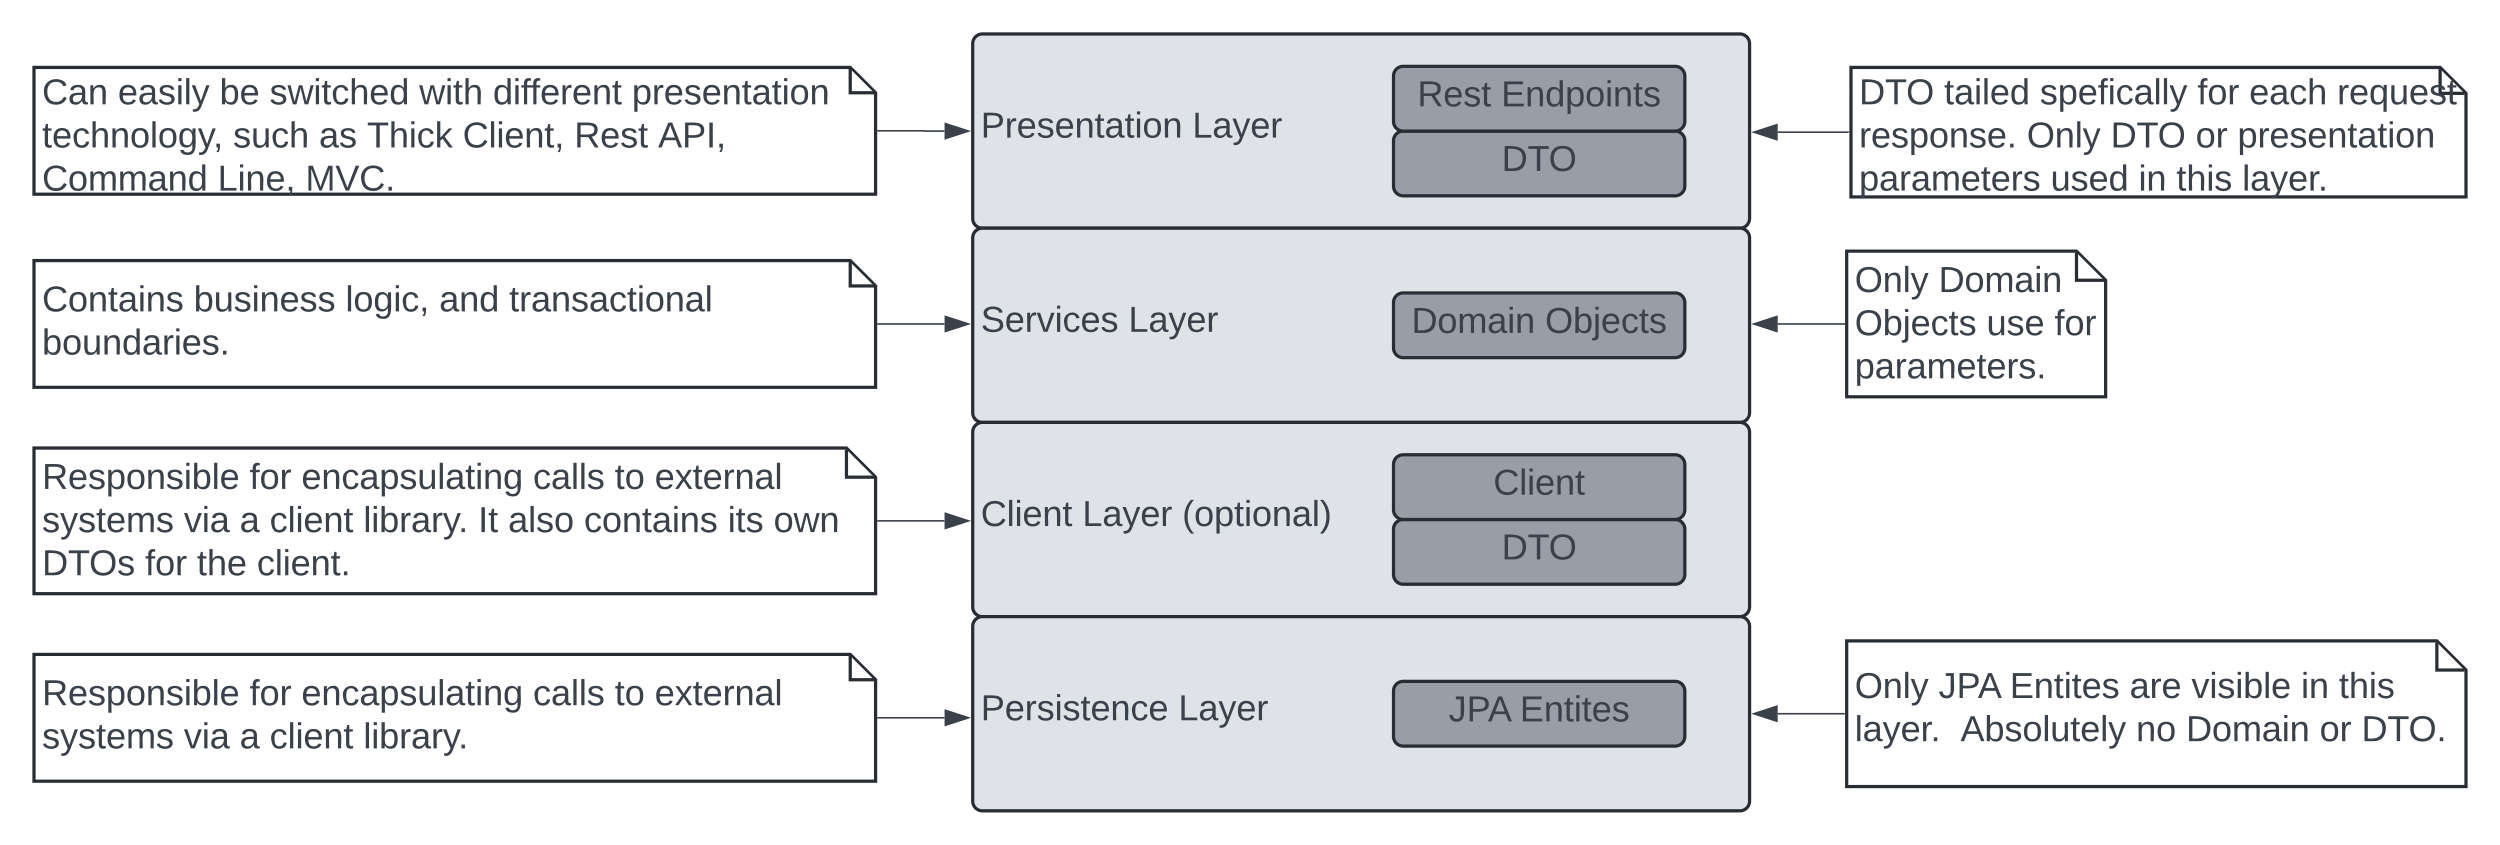 <svg xmlns="http://www.w3.org/2000/svg" xmlns:xlink="http://www.w3.org/1999/xlink" xmlns:lucid="lucid" width="1544.67" height="522"><g transform="translate(422.503 -189.111)" lucid:page-tab-id="OKwYTX9dJYa_"><path d="M-500 0h2000v1000H-500z" fill="#fff"/><path d="M178.5 216.1a6 6 0 0 1 6-6h468a6 6 0 0 1 6 6v108a6 6 0 0 1-6 6h-468a6 6 0 0 1-6-6z" stroke="#282c33" stroke-width="2" fill="#dfe3e8"/><use xlink:href="#a" transform="matrix(1,0,0,1,183.497,215.111) translate(0 59.028)"/><use xlink:href="#b" transform="matrix(1,0,0,1,183.497,215.111) translate(130.741 59.028)"/><path d="M178.5 336.1a6 6 0 0 1 6-6h468a6 6 0 0 1 6 6v108a6 6 0 0 1-6 6h-468a6 6 0 0 1-6-6z" stroke="#282c33" stroke-width="2" fill="#dfe3e8"/><use xlink:href="#c" transform="matrix(1,0,0,1,183.497,335.111) translate(0 59.028)"/><use xlink:href="#b" transform="matrix(1,0,0,1,183.497,335.111) translate(91.235 59.028)"/><path d="M438.5 276.1a6 6 0 0 1 6-6h168a6 6 0 0 1 6 6v28a6 6 0 0 1-6 6h-168a6 6 0 0 1-6-6z" stroke="#282c33" stroke-width="2" fill="#979ea8"/><use xlink:href="#d" transform="matrix(1,0,0,1,443.497,275.111) translate(61.821 19.653)"/><path d="M438.5 236.1a6 6 0 0 1 6-6h168a6 6 0 0 1 6 6v28a6 6 0 0 1-6 6h-168a6 6 0 0 1-6-6z" stroke="#282c33" stroke-width="2" fill="#979ea8"/><use xlink:href="#e" transform="matrix(1,0,0,1,443.497,235.111) translate(9.753 19.715)"/><use xlink:href="#f" transform="matrix(1,0,0,1,443.497,235.111) translate(61.543 19.715)"/><path d="M438.5 376.1a6 6 0 0 1 6-6h168a6 6 0 0 1 6 6v28a6 6 0 0 1-6 6h-168a6 6 0 0 1-6-6z" stroke="#282c33" stroke-width="2" fill="#979ea8"/><use xlink:href="#g" transform="matrix(1,0,0,1,443.497,375.111) translate(6.111 19.715)"/><use xlink:href="#h" transform="matrix(1,0,0,1,443.497,375.111) translate(88.642 19.715)"/><path d="M178.5 456.1a6 6 0 0 1 6-6h468a6 6 0 0 1 6 6v108a6 6 0 0 1-6 6h-468a6 6 0 0 1-6-6z" stroke="#282c33" stroke-width="2" fill="#dfe3e8"/><use xlink:href="#i" transform="matrix(1,0,0,1,183.497,455.111) translate(0 59.028)"/><use xlink:href="#j" transform="matrix(1,0,0,1,183.497,455.111) translate(62.778 59.028)"/><use xlink:href="#k" transform="matrix(1,0,0,1,183.497,455.111) translate(124.444 59.028)"/><path d="M178.5 576.1a6 6 0 0 1 6-6h468a6 6 0 0 1 6 6v108a6 6 0 0 1-6 6h-468a6 6 0 0 1-6-6z" stroke="#282c33" stroke-width="2" fill="#dfe3e8"/><use xlink:href="#l" transform="matrix(1,0,0,1,183.497,575.111) translate(0 59.028)"/><use xlink:href="#b" transform="matrix(1,0,0,1,183.497,575.111) translate(122.099 59.028)"/><path d="M438.5 616.1a6 6 0 0 1 6-6h168a6 6 0 0 1 6 6v28a6 6 0 0 1-6 6h-168a6 6 0 0 1-6-6z" stroke="#282c33" stroke-width="2" fill="#979ea8"/><use xlink:href="#m" transform="matrix(1,0,0,1,443.497,615.111) translate(29.074 19.715)"/><use xlink:href="#n" transform="matrix(1,0,0,1,443.497,615.111) translate(73.086 19.715)"/><path d="M-401.5 230.78h504.33l15.67 15.66v62.67h-520z" stroke="#282c33" stroke-width="2" fill="#fff"/><path d="M102.83 231.73v14.7h14.72" stroke="#282c33" stroke-width="2" fill="#fff"/><use xlink:href="#o" transform="matrix(1,0,0,1,-396.503,235.777) translate(0 17.778)"/><use xlink:href="#p" transform="matrix(1,0,0,1,-396.503,235.777) translate(46.852 17.778)"/><use xlink:href="#q" transform="matrix(1,0,0,1,-396.503,235.777) translate(109.691 17.778)"/><use xlink:href="#r" transform="matrix(1,0,0,1,-396.503,235.777) translate(140.556 17.778)"/><use xlink:href="#s" transform="matrix(1,0,0,1,-396.503,235.777) translate(233.025 17.778)"/><use xlink:href="#t" transform="matrix(1,0,0,1,-396.503,235.777) translate(278.58 17.778)"/><use xlink:href="#u" transform="matrix(1,0,0,1,-396.503,235.777) translate(364.444 17.778)"/><use xlink:href="#v" transform="matrix(1,0,0,1,-396.503,235.777) translate(0 44.444)"/><use xlink:href="#w" transform="matrix(1,0,0,1,-396.503,235.777) translate(118.025 44.444)"/><use xlink:href="#x" transform="matrix(1,0,0,1,-396.503,235.777) translate(171.111 44.444)"/><use xlink:href="#y" transform="matrix(1,0,0,1,-396.503,235.777) translate(200.741 44.444)"/><use xlink:href="#z" transform="matrix(1,0,0,1,-396.503,235.777) translate(259.877 44.444)"/><use xlink:href="#A" transform="matrix(1,0,0,1,-396.503,235.777) translate(328.827 44.444)"/><use xlink:href="#B" transform="matrix(1,0,0,1,-396.503,235.777) translate(380.617 44.444)"/><use xlink:href="#C" transform="matrix(1,0,0,1,-396.503,235.777) translate(0 71.111)"/><use xlink:href="#D" transform="matrix(1,0,0,1,-396.503,235.777) translate(108.457 71.111)"/><use xlink:href="#E" transform="matrix(1,0,0,1,-396.503,235.777) translate(162.716 71.111)"/><path d="M-401.5 350.1h504.33l15.67 15.68v62.66h-520z" stroke="#282c33" stroke-width="2" fill="#fff"/><path d="M102.83 351.06v14.72h14.72" stroke="#282c33" stroke-width="2" fill="#fff"/><use xlink:href="#F" transform="matrix(1,0,0,1,-396.503,355.111) translate(0 26.403)"/><use xlink:href="#G" transform="matrix(1,0,0,1,-396.503,355.111) translate(93.704 26.403)"/><use xlink:href="#H" transform="matrix(1,0,0,1,-396.503,355.111) translate(187.469 26.403)"/><use xlink:href="#I" transform="matrix(1,0,0,1,-396.503,355.111) translate(245.37 26.403)"/><use xlink:href="#J" transform="matrix(1,0,0,1,-396.503,355.111) translate(288.58 26.403)"/><use xlink:href="#K" transform="matrix(1,0,0,1,-396.503,355.111) translate(0 53.069)"/><path d="M-401.5 465.94h502l18 18v72h-520z" stroke="#282c33" stroke-width="2" fill="#fff"/><path d="M100.5 466.9v17.04h17.05" stroke="#282c33" stroke-width="2" fill="#fff"/><use xlink:href="#L" transform="matrix(1,0,0,1,-396.503,470.944) translate(0 20.278)"/><use xlink:href="#M" transform="matrix(1,0,0,1,-396.503,470.944) translate(128.21 20.278)"/><use xlink:href="#N" transform="matrix(1,0,0,1,-396.503,470.944) translate(160.247 20.278)"/><use xlink:href="#O" transform="matrix(1,0,0,1,-396.503,470.944) translate(303.333 20.278)"/><use xlink:href="#P" transform="matrix(1,0,0,1,-396.503,470.944) translate(353.827 20.278)"/><use xlink:href="#Q" transform="matrix(1,0,0,1,-396.503,470.944) translate(378.519 20.278)"/><use xlink:href="#R" transform="matrix(1,0,0,1,-396.503,470.944) translate(0 46.944)"/><use xlink:href="#S" transform="matrix(1,0,0,1,-396.503,470.944) translate(87.593 46.944)"/><use xlink:href="#T" transform="matrix(1,0,0,1,-396.503,470.944) translate(122.099 46.944)"/><use xlink:href="#U" transform="matrix(1,0,0,1,-396.503,470.944) translate(140.617 46.944)"/><use xlink:href="#V" transform="matrix(1,0,0,1,-396.503,470.944) translate(198.519 46.944)"/><use xlink:href="#W" transform="matrix(1,0,0,1,-396.503,470.944) translate(269.444 46.944)"/><use xlink:href="#X" transform="matrix(1,0,0,1,-396.503,470.944) translate(287.963 46.944)"/><use xlink:href="#Y" transform="matrix(1,0,0,1,-396.503,470.944) translate(334.815 46.944)"/><use xlink:href="#Z" transform="matrix(1,0,0,1,-396.503,470.944) translate(423.642 46.944)"/><use xlink:href="#aa" transform="matrix(1,0,0,1,-396.503,470.944) translate(451.975 46.944)"/><use xlink:href="#ab" transform="matrix(1,0,0,1,-396.503,470.944) translate(0 73.611)"/><use xlink:href="#M" transform="matrix(1,0,0,1,-396.503,470.944) translate(63.642 73.611)"/><use xlink:href="#ac" transform="matrix(1,0,0,1,-396.503,470.944) translate(95.679 73.611)"/><use xlink:href="#ad" transform="matrix(1,0,0,1,-396.503,470.944) translate(132.716 73.611)"/><path d="M-401.5 593.44h504.33l15.67 15.67v62.68h-520z" stroke="#282c33" stroke-width="2" fill="#fff"/><path d="M102.83 594.4v14.7h14.72" stroke="#282c33" stroke-width="2" fill="#fff"/><g><use xlink:href="#L" transform="matrix(1,0,0,1,-396.503,598.444) translate(0 26.403)"/><use xlink:href="#M" transform="matrix(1,0,0,1,-396.503,598.444) translate(128.21 26.403)"/><use xlink:href="#N" transform="matrix(1,0,0,1,-396.503,598.444) translate(160.247 26.403)"/><use xlink:href="#O" transform="matrix(1,0,0,1,-396.503,598.444) translate(303.333 26.403)"/><use xlink:href="#P" transform="matrix(1,0,0,1,-396.503,598.444) translate(353.827 26.403)"/><use xlink:href="#Q" transform="matrix(1,0,0,1,-396.503,598.444) translate(378.519 26.403)"/><use xlink:href="#R" transform="matrix(1,0,0,1,-396.503,598.444) translate(0 53.069)"/><use xlink:href="#S" transform="matrix(1,0,0,1,-396.503,598.444) translate(87.593 53.069)"/><use xlink:href="#T" transform="matrix(1,0,0,1,-396.503,598.444) translate(122.099 53.069)"/><use xlink:href="#U" transform="matrix(1,0,0,1,-396.503,598.444) translate(140.617 53.069)"/><use xlink:href="#ae" transform="matrix(1,0,0,1,-396.503,598.444) translate(198.519 53.069)"/></g><path d="M438.5 516.1a6 6 0 0 1 6-6h168a6 6 0 0 1 6 6v28a6 6 0 0 1-6 6h-168a6 6 0 0 1-6-6z" stroke="#282c33" stroke-width="2" fill="#979ea8"/><g><use xlink:href="#d" transform="matrix(1,0,0,1,443.497,515.111) translate(61.821 19.653)"/></g><path d="M438.5 476.1a6 6 0 0 1 6-6h168a6 6 0 0 1 6 6v28a6 6 0 0 1-6 6h-168a6 6 0 0 1-6-6z" stroke="#282c33" stroke-width="2" fill="#979ea8"/><g><use xlink:href="#af" transform="matrix(1,0,0,1,443.497,475.111) translate(56.698 19.653)"/></g><path d="M721.16 230.78h364l16 16v64h-380z" stroke="#282c33" stroke-width="2" fill="#fff"/><path d="M1085.16 231.73v15.05h15.05" stroke="#282c33" stroke-width="2" fill="#fff"/><g><use xlink:href="#ag" transform="matrix(1,0,0,1,726.164,235.777) translate(0 17.778)"/><use xlink:href="#ah" transform="matrix(1,0,0,1,726.164,235.777) translate(52.531 17.778)"/><use xlink:href="#ai" transform="matrix(1,0,0,1,726.164,235.777) translate(111.667 17.778)"/><use xlink:href="#M" transform="matrix(1,0,0,1,726.164,235.777) translate(209.012 17.778)"/><use xlink:href="#aj" transform="matrix(1,0,0,1,726.164,235.777) translate(241.049 17.778)"/><use xlink:href="#ak" transform="matrix(1,0,0,1,726.164,235.777) translate(295.37 17.778)"/><use xlink:href="#al" transform="matrix(1,0,0,1,726.164,235.777) translate(0 44.444)"/><use xlink:href="#am" transform="matrix(1,0,0,1,726.164,235.777) translate(103.642 44.444)"/><use xlink:href="#an" transform="matrix(1,0,0,1,726.164,235.777) translate(155.432 44.444)"/><use xlink:href="#ao" transform="matrix(1,0,0,1,726.164,235.777) translate(207.963 44.444)"/><use xlink:href="#u" transform="matrix(1,0,0,1,726.164,235.777) translate(233.827 44.444)"/><use xlink:href="#ap" transform="matrix(1,0,0,1,726.164,235.777) translate(0 71.111)"/><use xlink:href="#aq" transform="matrix(1,0,0,1,726.164,235.777) translate(118.333 71.111)"/><use xlink:href="#ar" transform="matrix(1,0,0,1,726.164,235.777) translate(172.654 71.111)"/><use xlink:href="#as" transform="matrix(1,0,0,1,726.164,235.777) translate(196.049 71.111)"/><use xlink:href="#at" transform="matrix(1,0,0,1,726.164,235.777) translate(236.728 71.111)"/></g><path d="M718.5 344.28h142l18 18v72h-160z" stroke="#282c33" stroke-width="2" fill="#fff"/><path d="M860.5 345.23v17.05h17.04" stroke="#282c33" stroke-width="2" fill="#fff"/><g><use xlink:href="#au" transform="matrix(1,0,0,1,723.497,349.277) translate(0 20.278)"/><use xlink:href="#av" transform="matrix(1,0,0,1,723.497,349.277) translate(51.79 20.278)"/><use xlink:href="#aw" transform="matrix(1,0,0,1,723.497,349.277) translate(0 46.944)"/><use xlink:href="#ax" transform="matrix(1,0,0,1,723.497,349.277) translate(81.42 46.944)"/><use xlink:href="#ay" transform="matrix(1,0,0,1,723.497,349.277) translate(123.395 46.944)"/><use xlink:href="#az" transform="matrix(1,0,0,1,723.497,349.277) translate(0 73.611)"/></g><path d="M718.5 585.1h364.66l18 18v72H718.5z" stroke="#282c33" stroke-width="2" fill="#fff"/><path d="M1083.16 586.06v17.05h17.05" stroke="#282c33" stroke-width="2" fill="#fff"/><g><use xlink:href="#au" transform="matrix(1,0,0,1,723.497,590.111) translate(0 30.278)"/><use xlink:href="#aA" transform="matrix(1,0,0,1,723.497,590.111) translate(51.79 30.278)"/><use xlink:href="#aB" transform="matrix(1,0,0,1,723.497,590.111) translate(95.802 30.278)"/><use xlink:href="#aC" transform="matrix(1,0,0,1,723.497,590.111) translate(169.815 30.278)"/><use xlink:href="#aD" transform="matrix(1,0,0,1,723.497,590.111) translate(208.025 30.278)"/><use xlink:href="#ar" transform="matrix(1,0,0,1,723.497,590.111) translate(275.741 30.278)"/><use xlink:href="#aE" transform="matrix(1,0,0,1,723.497,590.111) translate(299.136 30.278)"/><use xlink:href="#aF" transform="matrix(1,0,0,1,723.497,590.111) translate(0 56.944)"/><use xlink:href="#aG" transform="matrix(1,0,0,1,723.497,590.111) translate(65.309 56.944)"/><use xlink:href="#aH" transform="matrix(1,0,0,1,723.497,590.111) translate(173.827 56.944)"/><use xlink:href="#aI" transform="matrix(1,0,0,1,723.497,590.111) translate(204.691 56.944)"/><use xlink:href="#ao" transform="matrix(1,0,0,1,723.497,590.111) translate(287.222 56.944)"/><use xlink:href="#aJ" transform="matrix(1,0,0,1,723.497,590.111) translate(313.086 56.944)"/></g><path d="M120 389.28h41.1" stroke="#3a414a" fill="none"/><path d="M120 389.75h-.5v-.95h.5z" stroke="#3a414a" stroke-width=".05" fill="#3a414a"/><path d="M175.88 389.28l-14.27 4.63v-9.26z" stroke="#3a414a" fill="#3a414a"/><path d="M120 510.94h41.1" stroke="#3a414a" fill="none"/><path d="M120 511.42h-.5v-.95h.5z" stroke="#3a414a" stroke-width=".05" fill="#3a414a"/><path d="M175.88 510.94l-14.27 4.64v-9.27z" stroke="#3a414a" fill="#3a414a"/><path d="M120 632.6h41.1" stroke="#3a414a" fill="none"/><path d="M120 633.1h-.5v-.96h.5z" stroke="#3a414a" stroke-width=".05" fill="#3a414a"/><path d="M175.88 632.6l-14.27 4.65v-9.27z" stroke="#3a414a" fill="#3a414a"/><path d="M120 269.94h28.4a.08.08 0 0 1 .1.1.08.08 0 0 0 .08.07h12.53" stroke="#3a414a" fill="none"/><path d="M120 270.42h-.5v-.95h.5z" stroke="#3a414a" stroke-width=".05" fill="#3a414a"/><path d="M175.88 270.1l-14.27 4.65v-9.27z" stroke="#3a414a" fill="#3a414a"/><path d="M719.66 270.78h-43.78" stroke="#3a414a" fill="none"/><path d="M720.16 271.25h-.5v-.95h.5z" stroke="#3a414a" stroke-width=".05" fill="#3a414a"/><path d="M661.1 270.78l14.28-4.64v9.27z" stroke="#3a414a" fill="#3a414a"/><path d="M718 389.28h-42.12" stroke="#3a414a" fill="none"/><path stroke="#3a414a" stroke-width=".05" fill="#3a414a"/><path d="M661.1 389.28l14.28-4.64v9.27z" stroke="#3a414a" fill="#3a414a"/><path d="M717 630.1h-41.12" stroke="#3a414a" fill="none"/><path d="M717.5 630.6h-.5v-.96h.5z" stroke="#3a414a" stroke-width=".05" fill="#3a414a"/><path d="M661.1 630.1l14.28-4.63v9.28z" stroke="#3a414a" fill="#3a414a"/><defs><path fill="#3a414a" d="M30-248c87 1 191-15 191 75 0 78-77 80-158 76V0H30v-248zm33 125c57 0 124 11 124-50 0-59-68-47-124-48v98" id="aK"/><path fill="#3a414a" d="M114-163C36-179 61-72 57 0H25l-1-190h30c1 12-1 29 2 39 6-27 23-49 58-41v29" id="aL"/><path fill="#3a414a" d="M100-194c63 0 86 42 84 106H49c0 40 14 67 53 68 26 1 43-12 49-29l28 8c-11 28-37 45-77 45C44 4 14-33 15-96c1-61 26-98 85-98zm52 81c6-60-76-77-97-28-3 7-6 17-6 28h103" id="aM"/><path fill="#3a414a" d="M135-143c-3-34-86-38-87 0 15 53 115 12 119 90S17 21 10-45l28-5c4 36 97 45 98 0-10-56-113-15-118-90-4-57 82-63 122-42 12 7 21 19 24 35" id="aN"/><path fill="#3a414a" d="M117-194c89-4 53 116 60 194h-32v-121c0-31-8-49-39-48C34-167 62-67 57 0H25l-1-190h30c1 10-1 24 2 32 11-22 29-35 61-36" id="aO"/><path fill="#3a414a" d="M59-47c-2 24 18 29 38 22v24C64 9 27 4 27-40v-127H5v-23h24l9-43h21v43h35v23H59v120" id="aP"/><path fill="#3a414a" d="M141-36C126-15 110 5 73 4 37 3 15-17 15-53c-1-64 63-63 125-63 3-35-9-54-41-54-24 1-41 7-42 31l-33-3c5-37 33-52 76-52 45 0 72 20 72 64v82c-1 20 7 32 28 27v20c-31 9-61-2-59-35zM48-53c0 20 12 33 32 33 41-3 63-29 60-74-43 2-92-5-92 41" id="aQ"/><path fill="#3a414a" d="M24-231v-30h32v30H24zM24 0v-190h32V0H24" id="aR"/><path fill="#3a414a" d="M100-194c62-1 85 37 85 99 1 63-27 99-86 99S16-35 15-95c0-66 28-99 85-99zM99-20c44 1 53-31 53-75 0-43-8-75-51-75s-53 32-53 75 10 74 51 75" id="aS"/><g id="a"><use transform="matrix(0.062,0,0,0.062,0,0)" xlink:href="#aK"/><use transform="matrix(0.062,0,0,0.062,14.815,0)" xlink:href="#aL"/><use transform="matrix(0.062,0,0,0.062,22.16,0)" xlink:href="#aM"/><use transform="matrix(0.062,0,0,0.062,34.506,0)" xlink:href="#aN"/><use transform="matrix(0.062,0,0,0.062,45.617,0)" xlink:href="#aM"/><use transform="matrix(0.062,0,0,0.062,57.963,0)" xlink:href="#aO"/><use transform="matrix(0.062,0,0,0.062,70.309,0)" xlink:href="#aP"/><use transform="matrix(0.062,0,0,0.062,76.481,0)" xlink:href="#aQ"/><use transform="matrix(0.062,0,0,0.062,88.827,0)" xlink:href="#aP"/><use transform="matrix(0.062,0,0,0.062,95,0)" xlink:href="#aR"/><use transform="matrix(0.062,0,0,0.062,99.877,0)" xlink:href="#aS"/><use transform="matrix(0.062,0,0,0.062,112.222,0)" xlink:href="#aO"/></g><path fill="#3a414a" d="M30 0v-248h33v221h125V0H30" id="aT"/><path fill="#3a414a" d="M179-190L93 31C79 59 56 82 12 73V49c39 6 53-20 64-50L1-190h34L92-34l54-156h33" id="aU"/><g id="b"><use transform="matrix(0.062,0,0,0.062,0,0)" xlink:href="#aT"/><use transform="matrix(0.062,0,0,0.062,12.346,0)" xlink:href="#aQ"/><use transform="matrix(0.062,0,0,0.062,24.691,0)" xlink:href="#aU"/><use transform="matrix(0.062,0,0,0.062,35.802,0)" xlink:href="#aM"/><use transform="matrix(0.062,0,0,0.062,48.148,0)" xlink:href="#aL"/></g><path fill="#3a414a" d="M185-189c-5-48-123-54-124 2 14 75 158 14 163 119 3 78-121 87-175 55-17-10-28-26-33-46l33-7c5 56 141 63 141-1 0-78-155-14-162-118-5-82 145-84 179-34 5 7 8 16 11 25" id="aV"/><path fill="#3a414a" d="M108 0H70L1-190h34L89-25l56-165h34" id="aW"/><path fill="#3a414a" d="M96-169c-40 0-48 33-48 73s9 75 48 75c24 0 41-14 43-38l32 2c-6 37-31 61-74 61-59 0-76-41-82-99-10-93 101-131 147-64 4 7 5 14 7 22l-32 3c-4-21-16-35-41-35" id="aX"/><g id="c"><use transform="matrix(0.062,0,0,0.062,0,0)" xlink:href="#aV"/><use transform="matrix(0.062,0,0,0.062,14.815,0)" xlink:href="#aM"/><use transform="matrix(0.062,0,0,0.062,27.16,0)" xlink:href="#aL"/><use transform="matrix(0.062,0,0,0.062,34.506,0)" xlink:href="#aW"/><use transform="matrix(0.062,0,0,0.062,45.617,0)" xlink:href="#aR"/><use transform="matrix(0.062,0,0,0.062,50.494,0)" xlink:href="#aX"/><use transform="matrix(0.062,0,0,0.062,61.605,0)" xlink:href="#aM"/><use transform="matrix(0.062,0,0,0.062,73.951,0)" xlink:href="#aN"/></g><path fill="#3a414a" d="M30-248c118-7 216 8 213 122C240-48 200 0 122 0H30v-248zM63-27c89 8 146-16 146-99s-60-101-146-95v194" id="aY"/><path fill="#3a414a" d="M127-220V0H93v-220H8v-28h204v28h-85" id="aZ"/><path fill="#3a414a" d="M140-251c81 0 123 46 123 126C263-46 219 4 140 4 59 4 17-45 17-125s42-126 123-126zm0 227c63 0 89-41 89-101s-29-99-89-99c-61 0-89 39-89 99S79-25 140-24" id="ba"/><g id="d"><use transform="matrix(0.062,0,0,0.062,0,0)" xlink:href="#aY"/><use transform="matrix(0.062,0,0,0.062,15.988,0)" xlink:href="#aZ"/><use transform="matrix(0.062,0,0,0.062,29.074,0)" xlink:href="#ba"/></g><path fill="#3a414a" d="M233-177c-1 41-23 64-60 70L243 0h-38l-65-103H63V0H30v-248c88 3 205-21 203 71zM63-129c60-2 137 13 137-47 0-61-80-42-137-45v92" id="bb"/><g id="e"><use transform="matrix(0.062,0,0,0.062,0,0)" xlink:href="#bb"/><use transform="matrix(0.062,0,0,0.062,15.988,0)" xlink:href="#aM"/><use transform="matrix(0.062,0,0,0.062,28.333,0)" xlink:href="#aN"/><use transform="matrix(0.062,0,0,0.062,39.444,0)" xlink:href="#aP"/></g><path fill="#3a414a" d="M30 0v-248h187v28H63v79h144v27H63v87h162V0H30" id="bc"/><path fill="#3a414a" d="M85-194c31 0 48 13 60 33l-1-100h32l1 261h-30c-2-10 0-23-3-31C134-8 116 4 85 4 32 4 16-35 15-94c0-66 23-100 70-100zm9 24c-40 0-46 34-46 75 0 40 6 74 45 74 42 0 51-32 51-76 0-42-9-74-50-73" id="bd"/><path fill="#3a414a" d="M115-194c55 1 70 41 70 98S169 2 115 4C84 4 66-9 55-30l1 105H24l-1-265h31l2 30c10-21 28-34 59-34zm-8 174c40 0 45-34 45-75s-6-73-45-74c-42 0-51 32-51 76 0 43 10 73 51 73" id="be"/><g id="f"><use transform="matrix(0.062,0,0,0.062,0,0)" xlink:href="#bc"/><use transform="matrix(0.062,0,0,0.062,14.815,0)" xlink:href="#aO"/><use transform="matrix(0.062,0,0,0.062,27.16,0)" xlink:href="#bd"/><use transform="matrix(0.062,0,0,0.062,39.506,0)" xlink:href="#be"/><use transform="matrix(0.062,0,0,0.062,51.852,0)" xlink:href="#aS"/><use transform="matrix(0.062,0,0,0.062,64.198,0)" xlink:href="#aR"/><use transform="matrix(0.062,0,0,0.062,69.074,0)" xlink:href="#aO"/><use transform="matrix(0.062,0,0,0.062,81.42,0)" xlink:href="#aP"/><use transform="matrix(0.062,0,0,0.062,87.593,0)" xlink:href="#aN"/></g><path fill="#3a414a" d="M210-169c-67 3-38 105-44 169h-31v-121c0-29-5-50-35-48C34-165 62-65 56 0H25l-1-190h30c1 10-1 24 2 32 10-44 99-50 107 0 11-21 27-35 58-36 85-2 47 119 55 194h-31v-121c0-29-5-49-35-48" id="bf"/><g id="g"><use transform="matrix(0.062,0,0,0.062,0,0)" xlink:href="#aY"/><use transform="matrix(0.062,0,0,0.062,15.988,0)" xlink:href="#aS"/><use transform="matrix(0.062,0,0,0.062,28.333,0)" xlink:href="#bf"/><use transform="matrix(0.062,0,0,0.062,46.79,0)" xlink:href="#aQ"/><use transform="matrix(0.062,0,0,0.062,59.136,0)" xlink:href="#aR"/><use transform="matrix(0.062,0,0,0.062,64.012,0)" xlink:href="#aO"/></g><path fill="#3a414a" d="M115-194c53 0 69 39 70 98 0 66-23 100-70 100C84 3 66-7 56-30L54 0H23l1-261h32v101c10-23 28-34 59-34zm-8 174c40 0 45-34 45-75 0-40-5-75-45-74-42 0-51 32-51 76 0 43 10 73 51 73" id="bg"/><path fill="#3a414a" d="M24-231v-30h32v30H24zM-9 49c24 4 33-6 33-30v-209h32V24c2 40-23 58-65 49V49" id="bh"/><g id="h"><use transform="matrix(0.062,0,0,0.062,0,0)" xlink:href="#ba"/><use transform="matrix(0.062,0,0,0.062,17.284,0)" xlink:href="#bg"/><use transform="matrix(0.062,0,0,0.062,29.63,0)" xlink:href="#bh"/><use transform="matrix(0.062,0,0,0.062,34.506,0)" xlink:href="#aM"/><use transform="matrix(0.062,0,0,0.062,46.852,0)" xlink:href="#aX"/><use transform="matrix(0.062,0,0,0.062,57.963,0)" xlink:href="#aP"/><use transform="matrix(0.062,0,0,0.062,64.136,0)" xlink:href="#aN"/></g><path fill="#3a414a" d="M212-179c-10-28-35-45-73-45-59 0-87 40-87 99 0 60 29 101 89 101 43 0 62-24 78-52l27 14C228-24 195 4 139 4 59 4 22-46 18-125c-6-104 99-153 187-111 19 9 31 26 39 46" id="bi"/><path fill="#3a414a" d="M24 0v-261h32V0H24" id="bj"/><g id="i"><use transform="matrix(0.062,0,0,0.062,0,0)" xlink:href="#bi"/><use transform="matrix(0.062,0,0,0.062,15.988,0)" xlink:href="#bj"/><use transform="matrix(0.062,0,0,0.062,20.864,0)" xlink:href="#aR"/><use transform="matrix(0.062,0,0,0.062,25.741,0)" xlink:href="#aM"/><use transform="matrix(0.062,0,0,0.062,38.086,0)" xlink:href="#aO"/><use transform="matrix(0.062,0,0,0.062,50.432,0)" xlink:href="#aP"/></g><g id="j"><use transform="matrix(0.062,0,0,0.062,0,0)" xlink:href="#aT"/><use transform="matrix(0.062,0,0,0.062,12.346,0)" xlink:href="#aQ"/><use transform="matrix(0.062,0,0,0.062,24.691,0)" xlink:href="#aU"/><use transform="matrix(0.062,0,0,0.062,35.802,0)" xlink:href="#aM"/><use transform="matrix(0.062,0,0,0.062,48.148,0)" xlink:href="#aL"/></g><path fill="#3a414a" d="M87 75C49 33 22-17 22-94c0-76 28-126 65-167h31c-38 41-64 92-64 168S80 34 118 75H87" id="bk"/><path fill="#3a414a" d="M33-261c38 41 65 92 65 168S71 34 33 75H2C39 34 66-17 66-93S39-220 2-261h31" id="bl"/><g id="k"><use transform="matrix(0.062,0,0,0.062,0,0)" xlink:href="#bk"/><use transform="matrix(0.062,0,0,0.062,7.346,0)" xlink:href="#aS"/><use transform="matrix(0.062,0,0,0.062,19.691,0)" xlink:href="#be"/><use transform="matrix(0.062,0,0,0.062,32.037,0)" xlink:href="#aP"/><use transform="matrix(0.062,0,0,0.062,38.21,0)" xlink:href="#aR"/><use transform="matrix(0.062,0,0,0.062,43.086,0)" xlink:href="#aS"/><use transform="matrix(0.062,0,0,0.062,55.432,0)" xlink:href="#aO"/><use transform="matrix(0.062,0,0,0.062,67.778,0)" xlink:href="#aQ"/><use transform="matrix(0.062,0,0,0.062,80.123,0)" xlink:href="#bj"/><use transform="matrix(0.062,0,0,0.062,85,0)" xlink:href="#bl"/></g><g id="l"><use transform="matrix(0.062,0,0,0.062,0,0)" xlink:href="#aK"/><use transform="matrix(0.062,0,0,0.062,14.815,0)" xlink:href="#aM"/><use transform="matrix(0.062,0,0,0.062,27.16,0)" xlink:href="#aL"/><use transform="matrix(0.062,0,0,0.062,34.506,0)" xlink:href="#aN"/><use transform="matrix(0.062,0,0,0.062,45.617,0)" xlink:href="#aR"/><use transform="matrix(0.062,0,0,0.062,50.494,0)" xlink:href="#aN"/><use transform="matrix(0.062,0,0,0.062,61.605,0)" xlink:href="#aP"/><use transform="matrix(0.062,0,0,0.062,67.778,0)" xlink:href="#aM"/><use transform="matrix(0.062,0,0,0.062,80.123,0)" xlink:href="#aO"/><use transform="matrix(0.062,0,0,0.062,92.469,0)" xlink:href="#aX"/><use transform="matrix(0.062,0,0,0.062,103.58,0)" xlink:href="#aM"/></g><path fill="#3a414a" d="M153-248C145-148 188 4 80 4 36 3 13-21 6-62l32-5c4 25 16 42 43 43 27 0 39-20 39-49v-147H72v-28h81" id="bm"/><path fill="#3a414a" d="M205 0l-28-72H64L36 0H1l101-248h38L239 0h-34zm-38-99l-47-123c-12 45-31 82-46 123h93" id="bn"/><g id="m"><use transform="matrix(0.062,0,0,0.062,0,0)" xlink:href="#bm"/><use transform="matrix(0.062,0,0,0.062,11.111,0)" xlink:href="#aK"/><use transform="matrix(0.062,0,0,0.062,24.259,0)" xlink:href="#bn"/></g><g id="n"><use transform="matrix(0.062,0,0,0.062,0,0)" xlink:href="#bc"/><use transform="matrix(0.062,0,0,0.062,14.815,0)" xlink:href="#aO"/><use transform="matrix(0.062,0,0,0.062,27.16,0)" xlink:href="#aP"/><use transform="matrix(0.062,0,0,0.062,33.333,0)" xlink:href="#aR"/><use transform="matrix(0.062,0,0,0.062,38.21,0)" xlink:href="#aP"/><use transform="matrix(0.062,0,0,0.062,44.383,0)" xlink:href="#aM"/><use transform="matrix(0.062,0,0,0.062,56.728,0)" xlink:href="#aN"/></g><g id="o"><use transform="matrix(0.062,0,0,0.062,0,0)" xlink:href="#bi"/><use transform="matrix(0.062,0,0,0.062,15.988,0)" xlink:href="#aQ"/><use transform="matrix(0.062,0,0,0.062,28.333,0)" xlink:href="#aO"/></g><g id="p"><use transform="matrix(0.062,0,0,0.062,0,0)" xlink:href="#aM"/><use transform="matrix(0.062,0,0,0.062,12.346,0)" xlink:href="#aQ"/><use transform="matrix(0.062,0,0,0.062,24.691,0)" xlink:href="#aN"/><use transform="matrix(0.062,0,0,0.062,35.802,0)" xlink:href="#aR"/><use transform="matrix(0.062,0,0,0.062,40.679,0)" xlink:href="#bj"/><use transform="matrix(0.062,0,0,0.062,45.556,0)" xlink:href="#aU"/></g><g id="q"><use transform="matrix(0.062,0,0,0.062,0,0)" xlink:href="#bg"/><use transform="matrix(0.062,0,0,0.062,12.346,0)" xlink:href="#aM"/></g><path fill="#3a414a" d="M206 0h-36l-40-164L89 0H53L-1-190h32L70-26l43-164h34l41 164 42-164h31" id="bo"/><path fill="#3a414a" d="M106-169C34-169 62-67 57 0H25v-261h32l-1 103c12-21 28-36 61-36 89 0 53 116 60 194h-32v-121c2-32-8-49-39-48" id="bp"/><g id="r"><use transform="matrix(0.062,0,0,0.062,0,0)" xlink:href="#aN"/><use transform="matrix(0.062,0,0,0.062,11.111,0)" xlink:href="#bo"/><use transform="matrix(0.062,0,0,0.062,27.099,0)" xlink:href="#aR"/><use transform="matrix(0.062,0,0,0.062,31.975,0)" xlink:href="#aP"/><use transform="matrix(0.062,0,0,0.062,38.148,0)" xlink:href="#aX"/><use transform="matrix(0.062,0,0,0.062,49.259,0)" xlink:href="#bp"/><use transform="matrix(0.062,0,0,0.062,61.605,0)" xlink:href="#aM"/><use transform="matrix(0.062,0,0,0.062,73.951,0)" xlink:href="#bd"/></g><g id="s"><use transform="matrix(0.062,0,0,0.062,0,0)" xlink:href="#bo"/><use transform="matrix(0.062,0,0,0.062,15.988,0)" xlink:href="#aR"/><use transform="matrix(0.062,0,0,0.062,20.864,0)" xlink:href="#aP"/><use transform="matrix(0.062,0,0,0.062,27.037,0)" xlink:href="#bp"/></g><path fill="#3a414a" d="M101-234c-31-9-42 10-38 44h38v23H63V0H32v-167H5v-23h27c-7-52 17-82 69-68v24" id="bq"/><g id="t"><use transform="matrix(0.062,0,0,0.062,0,0)" xlink:href="#bd"/><use transform="matrix(0.062,0,0,0.062,12.346,0)" xlink:href="#aR"/><use transform="matrix(0.062,0,0,0.062,17.222,0)" xlink:href="#bq"/><use transform="matrix(0.062,0,0,0.062,22.963,0)" xlink:href="#bq"/><use transform="matrix(0.062,0,0,0.062,29.136,0)" xlink:href="#aM"/><use transform="matrix(0.062,0,0,0.062,41.481,0)" xlink:href="#aL"/><use transform="matrix(0.062,0,0,0.062,48.827,0)" xlink:href="#aM"/><use transform="matrix(0.062,0,0,0.062,61.173,0)" xlink:href="#aO"/><use transform="matrix(0.062,0,0,0.062,73.519,0)" xlink:href="#aP"/></g><g id="u"><use transform="matrix(0.062,0,0,0.062,0,0)" xlink:href="#be"/><use transform="matrix(0.062,0,0,0.062,12.346,0)" xlink:href="#aL"/><use transform="matrix(0.062,0,0,0.062,19.691,0)" xlink:href="#aM"/><use transform="matrix(0.062,0,0,0.062,32.037,0)" xlink:href="#aN"/><use transform="matrix(0.062,0,0,0.062,43.148,0)" xlink:href="#aM"/><use transform="matrix(0.062,0,0,0.062,55.494,0)" xlink:href="#aO"/><use transform="matrix(0.062,0,0,0.062,67.84,0)" xlink:href="#aP"/><use transform="matrix(0.062,0,0,0.062,74.012,0)" xlink:href="#aQ"/><use transform="matrix(0.062,0,0,0.062,86.358,0)" xlink:href="#aP"/><use transform="matrix(0.062,0,0,0.062,92.531,0)" xlink:href="#aR"/><use transform="matrix(0.062,0,0,0.062,97.407,0)" xlink:href="#aS"/><use transform="matrix(0.062,0,0,0.062,109.753,0)" xlink:href="#aO"/></g><path fill="#3a414a" d="M177-190C167-65 218 103 67 71c-23-6-38-20-44-43l32-5c15 47 100 32 89-28v-30C133-14 115 1 83 1 29 1 15-40 15-95c0-56 16-97 71-98 29-1 48 16 59 35 1-10 0-23 2-32h30zM94-22c36 0 50-32 50-73 0-42-14-75-50-75-39 0-46 34-46 75s6 73 46 73" id="br"/><path fill="#3a414a" d="M68-38c1 34 0 65-14 84H32c9-13 17-26 17-46H33v-38h35" id="bs"/><g id="v"><use transform="matrix(0.062,0,0,0.062,0,0)" xlink:href="#aP"/><use transform="matrix(0.062,0,0,0.062,6.173,0)" xlink:href="#aM"/><use transform="matrix(0.062,0,0,0.062,18.519,0)" xlink:href="#aX"/><use transform="matrix(0.062,0,0,0.062,29.63,0)" xlink:href="#bp"/><use transform="matrix(0.062,0,0,0.062,41.975,0)" xlink:href="#aO"/><use transform="matrix(0.062,0,0,0.062,54.321,0)" xlink:href="#aS"/><use transform="matrix(0.062,0,0,0.062,66.667,0)" xlink:href="#bj"/><use transform="matrix(0.062,0,0,0.062,71.543,0)" xlink:href="#aS"/><use transform="matrix(0.062,0,0,0.062,83.889,0)" xlink:href="#br"/><use transform="matrix(0.062,0,0,0.062,96.235,0)" xlink:href="#aU"/><use transform="matrix(0.062,0,0,0.062,105.679,0)" xlink:href="#bs"/></g><path fill="#3a414a" d="M84 4C-5 8 30-112 23-190h32v120c0 31 7 50 39 49 72-2 45-101 50-169h31l1 190h-30c-1-10 1-25-2-33-11 22-28 36-60 37" id="bt"/><g id="w"><use transform="matrix(0.062,0,0,0.062,0,0)" xlink:href="#aN"/><use transform="matrix(0.062,0,0,0.062,11.111,0)" xlink:href="#bt"/><use transform="matrix(0.062,0,0,0.062,23.457,0)" xlink:href="#aX"/><use transform="matrix(0.062,0,0,0.062,34.568,0)" xlink:href="#bp"/></g><g id="x"><use transform="matrix(0.062,0,0,0.062,0,0)" xlink:href="#aQ"/><use transform="matrix(0.062,0,0,0.062,12.346,0)" xlink:href="#aN"/></g><path fill="#3a414a" d="M143 0L79-87 56-68V0H24v-261h32v163l83-92h37l-77 82L181 0h-38" id="bu"/><g id="y"><use transform="matrix(0.062,0,0,0.062,0,0)" xlink:href="#aZ"/><use transform="matrix(0.062,0,0,0.062,13.519,0)" xlink:href="#bp"/><use transform="matrix(0.062,0,0,0.062,25.864,0)" xlink:href="#aR"/><use transform="matrix(0.062,0,0,0.062,30.741,0)" xlink:href="#aX"/><use transform="matrix(0.062,0,0,0.062,41.852,0)" xlink:href="#bu"/></g><g id="z"><use transform="matrix(0.062,0,0,0.062,0,0)" xlink:href="#bi"/><use transform="matrix(0.062,0,0,0.062,15.988,0)" xlink:href="#bj"/><use transform="matrix(0.062,0,0,0.062,20.864,0)" xlink:href="#aR"/><use transform="matrix(0.062,0,0,0.062,25.741,0)" xlink:href="#aM"/><use transform="matrix(0.062,0,0,0.062,38.086,0)" xlink:href="#aO"/><use transform="matrix(0.062,0,0,0.062,50.432,0)" xlink:href="#aP"/><use transform="matrix(0.062,0,0,0.062,56.605,0)" xlink:href="#bs"/></g><g id="A"><use transform="matrix(0.062,0,0,0.062,0,0)" xlink:href="#bb"/><use transform="matrix(0.062,0,0,0.062,15.988,0)" xlink:href="#aM"/><use transform="matrix(0.062,0,0,0.062,28.333,0)" xlink:href="#aN"/><use transform="matrix(0.062,0,0,0.062,39.444,0)" xlink:href="#aP"/></g><path fill="#3a414a" d="M33 0v-248h34V0H33" id="bv"/><g id="B"><use transform="matrix(0.062,0,0,0.062,0,0)" xlink:href="#bn"/><use transform="matrix(0.062,0,0,0.062,14.815,0)" xlink:href="#aK"/><use transform="matrix(0.062,0,0,0.062,29.63,0)" xlink:href="#bv"/><use transform="matrix(0.062,0,0,0.062,35.802,0)" xlink:href="#bs"/></g><g id="C"><use transform="matrix(0.062,0,0,0.062,0,0)" xlink:href="#bi"/><use transform="matrix(0.062,0,0,0.062,15.988,0)" xlink:href="#aS"/><use transform="matrix(0.062,0,0,0.062,28.333,0)" xlink:href="#bf"/><use transform="matrix(0.062,0,0,0.062,46.79,0)" xlink:href="#bf"/><use transform="matrix(0.062,0,0,0.062,65.247,0)" xlink:href="#aQ"/><use transform="matrix(0.062,0,0,0.062,77.593,0)" xlink:href="#aO"/><use transform="matrix(0.062,0,0,0.062,89.938,0)" xlink:href="#bd"/></g><g id="D"><use transform="matrix(0.062,0,0,0.062,0,0)" xlink:href="#aT"/><use transform="matrix(0.062,0,0,0.062,12.346,0)" xlink:href="#aR"/><use transform="matrix(0.062,0,0,0.062,17.222,0)" xlink:href="#aO"/><use transform="matrix(0.062,0,0,0.062,29.568,0)" xlink:href="#aM"/><use transform="matrix(0.062,0,0,0.062,41.914,0)" xlink:href="#bs"/></g><path fill="#3a414a" d="M240 0l2-218c-23 76-54 145-80 218h-23L58-218 59 0H30v-248h44l77 211c21-75 51-140 76-211h43V0h-30" id="bw"/><path fill="#3a414a" d="M137 0h-34L2-248h35l83 218 83-218h36" id="bx"/><path fill="#3a414a" d="M33 0v-38h34V0H33" id="by"/><g id="E"><use transform="matrix(0.062,0,0,0.062,0,0)" xlink:href="#bw"/><use transform="matrix(0.062,0,0,0.062,18.457,0)" xlink:href="#bx"/><use transform="matrix(0.062,0,0,0.062,33.272,0)" xlink:href="#bi"/><use transform="matrix(0.062,0,0,0.062,49.259,0)" xlink:href="#by"/></g><g id="F"><use transform="matrix(0.062,0,0,0.062,0,0)" xlink:href="#bi"/><use transform="matrix(0.062,0,0,0.062,15.988,0)" xlink:href="#aS"/><use transform="matrix(0.062,0,0,0.062,28.333,0)" xlink:href="#aO"/><use transform="matrix(0.062,0,0,0.062,40.679,0)" xlink:href="#aP"/><use transform="matrix(0.062,0,0,0.062,46.852,0)" xlink:href="#aQ"/><use transform="matrix(0.062,0,0,0.062,59.198,0)" xlink:href="#aR"/><use transform="matrix(0.062,0,0,0.062,64.074,0)" xlink:href="#aO"/><use transform="matrix(0.062,0,0,0.062,76.42,0)" xlink:href="#aN"/></g><g id="G"><use transform="matrix(0.062,0,0,0.062,0,0)" xlink:href="#bg"/><use transform="matrix(0.062,0,0,0.062,12.346,0)" xlink:href="#bt"/><use transform="matrix(0.062,0,0,0.062,24.691,0)" xlink:href="#aN"/><use transform="matrix(0.062,0,0,0.062,35.802,0)" xlink:href="#aR"/><use transform="matrix(0.062,0,0,0.062,40.679,0)" xlink:href="#aO"/><use transform="matrix(0.062,0,0,0.062,53.025,0)" xlink:href="#aM"/><use transform="matrix(0.062,0,0,0.062,65.37,0)" xlink:href="#aN"/><use transform="matrix(0.062,0,0,0.062,76.481,0)" xlink:href="#aN"/></g><g id="H"><use transform="matrix(0.062,0,0,0.062,0,0)" xlink:href="#bj"/><use transform="matrix(0.062,0,0,0.062,4.877,0)" xlink:href="#aS"/><use transform="matrix(0.062,0,0,0.062,17.222,0)" xlink:href="#br"/><use transform="matrix(0.062,0,0,0.062,29.568,0)" xlink:href="#aR"/><use transform="matrix(0.062,0,0,0.062,34.444,0)" xlink:href="#aX"/><use transform="matrix(0.062,0,0,0.062,45.556,0)" xlink:href="#bs"/></g><g id="I"><use transform="matrix(0.062,0,0,0.062,0,0)" xlink:href="#aQ"/><use transform="matrix(0.062,0,0,0.062,12.346,0)" xlink:href="#aO"/><use transform="matrix(0.062,0,0,0.062,24.691,0)" xlink:href="#bd"/></g><g id="J"><use transform="matrix(0.062,0,0,0.062,0,0)" xlink:href="#aP"/><use transform="matrix(0.062,0,0,0.062,6.173,0)" xlink:href="#aL"/><use transform="matrix(0.062,0,0,0.062,13.519,0)" xlink:href="#aQ"/><use transform="matrix(0.062,0,0,0.062,25.864,0)" xlink:href="#aO"/><use transform="matrix(0.062,0,0,0.062,38.21,0)" xlink:href="#aN"/><use transform="matrix(0.062,0,0,0.062,49.321,0)" xlink:href="#aQ"/><use transform="matrix(0.062,0,0,0.062,61.667,0)" xlink:href="#aX"/><use transform="matrix(0.062,0,0,0.062,72.778,0)" xlink:href="#aP"/><use transform="matrix(0.062,0,0,0.062,78.951,0)" xlink:href="#aR"/><use transform="matrix(0.062,0,0,0.062,83.827,0)" xlink:href="#aS"/><use transform="matrix(0.062,0,0,0.062,96.173,0)" xlink:href="#aO"/><use transform="matrix(0.062,0,0,0.062,108.519,0)" xlink:href="#aQ"/><use transform="matrix(0.062,0,0,0.062,120.864,0)" xlink:href="#bj"/></g><g id="K"><use transform="matrix(0.062,0,0,0.062,0,0)" xlink:href="#bg"/><use transform="matrix(0.062,0,0,0.062,12.346,0)" xlink:href="#aS"/><use transform="matrix(0.062,0,0,0.062,24.691,0)" xlink:href="#bt"/><use transform="matrix(0.062,0,0,0.062,37.037,0)" xlink:href="#aO"/><use transform="matrix(0.062,0,0,0.062,49.383,0)" xlink:href="#bd"/><use transform="matrix(0.062,0,0,0.062,61.728,0)" xlink:href="#aQ"/><use transform="matrix(0.062,0,0,0.062,74.074,0)" xlink:href="#aL"/><use transform="matrix(0.062,0,0,0.062,81.42,0)" xlink:href="#aR"/><use transform="matrix(0.062,0,0,0.062,86.296,0)" xlink:href="#aM"/><use transform="matrix(0.062,0,0,0.062,98.642,0)" xlink:href="#aN"/><use transform="matrix(0.062,0,0,0.062,109.753,0)" xlink:href="#by"/></g><g id="L"><use transform="matrix(0.062,0,0,0.062,0,0)" xlink:href="#bb"/><use transform="matrix(0.062,0,0,0.062,15.988,0)" xlink:href="#aM"/><use transform="matrix(0.062,0,0,0.062,28.333,0)" xlink:href="#aN"/><use transform="matrix(0.062,0,0,0.062,39.444,0)" xlink:href="#be"/><use transform="matrix(0.062,0,0,0.062,51.79,0)" xlink:href="#aS"/><use transform="matrix(0.062,0,0,0.062,64.136,0)" xlink:href="#aO"/><use transform="matrix(0.062,0,0,0.062,76.481,0)" xlink:href="#aN"/><use transform="matrix(0.062,0,0,0.062,87.593,0)" xlink:href="#aR"/><use transform="matrix(0.062,0,0,0.062,92.469,0)" xlink:href="#bg"/><use transform="matrix(0.062,0,0,0.062,104.815,0)" xlink:href="#bj"/><use transform="matrix(0.062,0,0,0.062,109.691,0)" xlink:href="#aM"/></g><g id="M"><use transform="matrix(0.062,0,0,0.062,0,0)" xlink:href="#bq"/><use transform="matrix(0.062,0,0,0.062,6.173,0)" xlink:href="#aS"/><use transform="matrix(0.062,0,0,0.062,18.519,0)" xlink:href="#aL"/></g><g id="N"><use transform="matrix(0.062,0,0,0.062,0,0)" xlink:href="#aM"/><use transform="matrix(0.062,0,0,0.062,12.346,0)" xlink:href="#aO"/><use transform="matrix(0.062,0,0,0.062,24.691,0)" xlink:href="#aX"/><use transform="matrix(0.062,0,0,0.062,35.802,0)" xlink:href="#aQ"/><use transform="matrix(0.062,0,0,0.062,48.148,0)" xlink:href="#be"/><use transform="matrix(0.062,0,0,0.062,60.494,0)" xlink:href="#aN"/><use transform="matrix(0.062,0,0,0.062,71.605,0)" xlink:href="#bt"/><use transform="matrix(0.062,0,0,0.062,83.951,0)" xlink:href="#bj"/><use transform="matrix(0.062,0,0,0.062,88.827,0)" xlink:href="#aQ"/><use transform="matrix(0.062,0,0,0.062,101.173,0)" xlink:href="#aP"/><use transform="matrix(0.062,0,0,0.062,107.346,0)" xlink:href="#aR"/><use transform="matrix(0.062,0,0,0.062,112.222,0)" xlink:href="#aO"/><use transform="matrix(0.062,0,0,0.062,124.568,0)" xlink:href="#br"/></g><g id="O"><use transform="matrix(0.062,0,0,0.062,0,0)" xlink:href="#aX"/><use transform="matrix(0.062,0,0,0.062,11.111,0)" xlink:href="#aQ"/><use transform="matrix(0.062,0,0,0.062,23.457,0)" xlink:href="#bj"/><use transform="matrix(0.062,0,0,0.062,28.333,0)" xlink:href="#bj"/><use transform="matrix(0.062,0,0,0.062,33.21,0)" xlink:href="#aN"/></g><g id="P"><use transform="matrix(0.062,0,0,0.062,0,0)" xlink:href="#aP"/><use transform="matrix(0.062,0,0,0.062,6.173,0)" xlink:href="#aS"/></g><path fill="#3a414a" d="M141 0L90-78 38 0H4l68-98-65-92h35l48 74 47-74h35l-64 92 68 98h-35" id="bz"/><g id="Q"><use transform="matrix(0.062,0,0,0.062,0,0)" xlink:href="#aM"/><use transform="matrix(0.062,0,0,0.062,12.346,0)" xlink:href="#bz"/><use transform="matrix(0.062,0,0,0.062,23.457,0)" xlink:href="#aP"/><use transform="matrix(0.062,0,0,0.062,29.63,0)" xlink:href="#aM"/><use transform="matrix(0.062,0,0,0.062,41.975,0)" xlink:href="#aL"/><use transform="matrix(0.062,0,0,0.062,49.321,0)" xlink:href="#aO"/><use transform="matrix(0.062,0,0,0.062,61.667,0)" xlink:href="#aQ"/><use transform="matrix(0.062,0,0,0.062,74.012,0)" xlink:href="#bj"/></g><g id="R"><use transform="matrix(0.062,0,0,0.062,0,0)" xlink:href="#aN"/><use transform="matrix(0.062,0,0,0.062,11.111,0)" xlink:href="#aU"/><use transform="matrix(0.062,0,0,0.062,22.222,0)" xlink:href="#aN"/><use transform="matrix(0.062,0,0,0.062,33.333,0)" xlink:href="#aP"/><use transform="matrix(0.062,0,0,0.062,39.506,0)" xlink:href="#aM"/><use transform="matrix(0.062,0,0,0.062,51.852,0)" xlink:href="#bf"/><use transform="matrix(0.062,0,0,0.062,70.309,0)" xlink:href="#aN"/></g><g id="S"><use transform="matrix(0.062,0,0,0.062,0,0)" xlink:href="#aW"/><use transform="matrix(0.062,0,0,0.062,11.111,0)" xlink:href="#aR"/><use transform="matrix(0.062,0,0,0.062,15.988,0)" xlink:href="#aQ"/></g><use transform="matrix(0.062,0,0,0.062,0,0)" xlink:href="#aQ" id="T"/><g id="U"><use transform="matrix(0.062,0,0,0.062,0,0)" xlink:href="#aX"/><use transform="matrix(0.062,0,0,0.062,11.111,0)" xlink:href="#bj"/><use transform="matrix(0.062,0,0,0.062,15.988,0)" xlink:href="#aR"/><use transform="matrix(0.062,0,0,0.062,20.864,0)" xlink:href="#aM"/><use transform="matrix(0.062,0,0,0.062,33.21,0)" xlink:href="#aO"/><use transform="matrix(0.062,0,0,0.062,45.556,0)" xlink:href="#aP"/></g><g id="V"><use transform="matrix(0.062,0,0,0.062,0,0)" xlink:href="#bj"/><use transform="matrix(0.062,0,0,0.062,4.877,0)" xlink:href="#aR"/><use transform="matrix(0.062,0,0,0.062,9.753,0)" xlink:href="#bg"/><use transform="matrix(0.062,0,0,0.062,22.099,0)" xlink:href="#aL"/><use transform="matrix(0.062,0,0,0.062,29.444,0)" xlink:href="#aQ"/><use transform="matrix(0.062,0,0,0.062,41.79,0)" xlink:href="#aL"/><use transform="matrix(0.062,0,0,0.062,49.136,0)" xlink:href="#aU"/><use transform="matrix(0.062,0,0,0.062,58.58,0)" xlink:href="#by"/></g><g id="W"><use transform="matrix(0.062,0,0,0.062,0,0)" xlink:href="#bv"/><use transform="matrix(0.062,0,0,0.062,6.173,0)" xlink:href="#aP"/></g><g id="X"><use transform="matrix(0.062,0,0,0.062,0,0)" xlink:href="#aQ"/><use transform="matrix(0.062,0,0,0.062,12.346,0)" xlink:href="#bj"/><use transform="matrix(0.062,0,0,0.062,17.222,0)" xlink:href="#aN"/><use transform="matrix(0.062,0,0,0.062,28.333,0)" xlink:href="#aS"/></g><g id="Y"><use transform="matrix(0.062,0,0,0.062,0,0)" xlink:href="#aX"/><use transform="matrix(0.062,0,0,0.062,11.111,0)" xlink:href="#aS"/><use transform="matrix(0.062,0,0,0.062,23.457,0)" xlink:href="#aO"/><use transform="matrix(0.062,0,0,0.062,35.802,0)" xlink:href="#aP"/><use transform="matrix(0.062,0,0,0.062,41.975,0)" xlink:href="#aQ"/><use transform="matrix(0.062,0,0,0.062,54.321,0)" xlink:href="#aR"/><use transform="matrix(0.062,0,0,0.062,59.198,0)" xlink:href="#aO"/><use transform="matrix(0.062,0,0,0.062,71.543,0)" xlink:href="#aN"/></g><g id="Z"><use transform="matrix(0.062,0,0,0.062,0,0)" xlink:href="#aR"/><use transform="matrix(0.062,0,0,0.062,4.877,0)" xlink:href="#aP"/><use transform="matrix(0.062,0,0,0.062,11.049,0)" xlink:href="#aN"/></g><g id="aa"><use transform="matrix(0.062,0,0,0.062,0,0)" xlink:href="#aS"/><use transform="matrix(0.062,0,0,0.062,12.346,0)" xlink:href="#bo"/><use transform="matrix(0.062,0,0,0.062,28.333,0)" xlink:href="#aO"/></g><g id="ab"><use transform="matrix(0.062,0,0,0.062,0,0)" xlink:href="#aY"/><use transform="matrix(0.062,0,0,0.062,15.988,0)" xlink:href="#aZ"/><use transform="matrix(0.062,0,0,0.062,29.074,0)" xlink:href="#ba"/><use transform="matrix(0.062,0,0,0.062,46.358,0)" xlink:href="#aN"/></g><g id="ac"><use transform="matrix(0.062,0,0,0.062,0,0)" xlink:href="#aP"/><use transform="matrix(0.062,0,0,0.062,6.173,0)" xlink:href="#bp"/><use transform="matrix(0.062,0,0,0.062,18.519,0)" xlink:href="#aM"/></g><g id="ad"><use transform="matrix(0.062,0,0,0.062,0,0)" xlink:href="#aX"/><use transform="matrix(0.062,0,0,0.062,11.111,0)" xlink:href="#bj"/><use transform="matrix(0.062,0,0,0.062,15.988,0)" xlink:href="#aR"/><use transform="matrix(0.062,0,0,0.062,20.864,0)" xlink:href="#aM"/><use transform="matrix(0.062,0,0,0.062,33.21,0)" xlink:href="#aO"/><use transform="matrix(0.062,0,0,0.062,45.556,0)" xlink:href="#aP"/><use transform="matrix(0.062,0,0,0.062,51.728,0)" xlink:href="#by"/></g><g id="ae"><use transform="matrix(0.062,0,0,0.062,0,0)" xlink:href="#bj"/><use transform="matrix(0.062,0,0,0.062,4.877,0)" xlink:href="#aR"/><use transform="matrix(0.062,0,0,0.062,9.753,0)" xlink:href="#bg"/><use transform="matrix(0.062,0,0,0.062,22.099,0)" xlink:href="#aL"/><use transform="matrix(0.062,0,0,0.062,29.444,0)" xlink:href="#aQ"/><use transform="matrix(0.062,0,0,0.062,41.79,0)" xlink:href="#aL"/><use transform="matrix(0.062,0,0,0.062,49.136,0)" xlink:href="#aU"/><use transform="matrix(0.062,0,0,0.062,58.58,0)" xlink:href="#by"/></g><g id="af"><use transform="matrix(0.062,0,0,0.062,0,0)" xlink:href="#bi"/><use transform="matrix(0.062,0,0,0.062,15.988,0)" xlink:href="#bj"/><use transform="matrix(0.062,0,0,0.062,20.864,0)" xlink:href="#aR"/><use transform="matrix(0.062,0,0,0.062,25.741,0)" xlink:href="#aM"/><use transform="matrix(0.062,0,0,0.062,38.086,0)" xlink:href="#aO"/><use transform="matrix(0.062,0,0,0.062,50.432,0)" xlink:href="#aP"/></g><g id="ag"><use transform="matrix(0.062,0,0,0.062,0,0)" xlink:href="#aY"/><use transform="matrix(0.062,0,0,0.062,15.988,0)" xlink:href="#aZ"/><use transform="matrix(0.062,0,0,0.062,29.074,0)" xlink:href="#ba"/></g><g id="ah"><use transform="matrix(0.062,0,0,0.062,0,0)" xlink:href="#aP"/><use transform="matrix(0.062,0,0,0.062,6.173,0)" xlink:href="#aQ"/><use transform="matrix(0.062,0,0,0.062,18.519,0)" xlink:href="#aR"/><use transform="matrix(0.062,0,0,0.062,23.395,0)" xlink:href="#bj"/><use transform="matrix(0.062,0,0,0.062,28.272,0)" xlink:href="#aM"/><use transform="matrix(0.062,0,0,0.062,40.617,0)" xlink:href="#bd"/></g><g id="ai"><use transform="matrix(0.062,0,0,0.062,0,0)" xlink:href="#aN"/><use transform="matrix(0.062,0,0,0.062,11.111,0)" xlink:href="#be"/><use transform="matrix(0.062,0,0,0.062,23.457,0)" xlink:href="#aM"/><use transform="matrix(0.062,0,0,0.062,35.802,0)" xlink:href="#bq"/><use transform="matrix(0.062,0,0,0.062,41.975,0)" xlink:href="#aR"/><use transform="matrix(0.062,0,0,0.062,46.852,0)" xlink:href="#aX"/><use transform="matrix(0.062,0,0,0.062,57.963,0)" xlink:href="#aQ"/><use transform="matrix(0.062,0,0,0.062,70.309,0)" xlink:href="#bj"/><use transform="matrix(0.062,0,0,0.062,75.185,0)" xlink:href="#bj"/><use transform="matrix(0.062,0,0,0.062,80.062,0)" xlink:href="#aU"/></g><g id="aj"><use transform="matrix(0.062,0,0,0.062,0,0)" xlink:href="#aM"/><use transform="matrix(0.062,0,0,0.062,12.346,0)" xlink:href="#aQ"/><use transform="matrix(0.062,0,0,0.062,24.691,0)" xlink:href="#aX"/><use transform="matrix(0.062,0,0,0.062,35.802,0)" xlink:href="#bp"/></g><path fill="#3a414a" d="M145-31C134-9 116 4 85 4 32 4 16-35 15-94c0-59 17-99 70-100 32-1 48 14 60 33 0-11-1-24 2-32h30l-1 268h-32zM93-21c41 0 51-33 51-76s-8-73-50-73c-40 0-46 35-46 75s5 74 45 74" id="bA"/><g id="ak"><use transform="matrix(0.062,0,0,0.062,0,0)" xlink:href="#aL"/><use transform="matrix(0.062,0,0,0.062,7.346,0)" xlink:href="#aM"/><use transform="matrix(0.062,0,0,0.062,19.691,0)" xlink:href="#bA"/><use transform="matrix(0.062,0,0,0.062,32.037,0)" xlink:href="#bt"/><use transform="matrix(0.062,0,0,0.062,44.383,0)" xlink:href="#aM"/><use transform="matrix(0.062,0,0,0.062,56.728,0)" xlink:href="#aN"/><use transform="matrix(0.062,0,0,0.062,67.84,0)" xlink:href="#aP"/></g><g id="al"><use transform="matrix(0.062,0,0,0.062,0,0)" xlink:href="#aL"/><use transform="matrix(0.062,0,0,0.062,7.346,0)" xlink:href="#aM"/><use transform="matrix(0.062,0,0,0.062,19.691,0)" xlink:href="#aN"/><use transform="matrix(0.062,0,0,0.062,30.802,0)" xlink:href="#be"/><use transform="matrix(0.062,0,0,0.062,43.148,0)" xlink:href="#aS"/><use transform="matrix(0.062,0,0,0.062,55.494,0)" xlink:href="#aO"/><use transform="matrix(0.062,0,0,0.062,67.84,0)" xlink:href="#aN"/><use transform="matrix(0.062,0,0,0.062,78.951,0)" xlink:href="#aM"/><use transform="matrix(0.062,0,0,0.062,91.296,0)" xlink:href="#by"/></g><g id="am"><use transform="matrix(0.062,0,0,0.062,0,0)" xlink:href="#ba"/><use transform="matrix(0.062,0,0,0.062,17.284,0)" xlink:href="#aO"/><use transform="matrix(0.062,0,0,0.062,29.63,0)" xlink:href="#bj"/><use transform="matrix(0.062,0,0,0.062,34.506,0)" xlink:href="#aU"/></g><g id="an"><use transform="matrix(0.062,0,0,0.062,0,0)" xlink:href="#aY"/><use transform="matrix(0.062,0,0,0.062,15.988,0)" xlink:href="#aZ"/><use transform="matrix(0.062,0,0,0.062,29.074,0)" xlink:href="#ba"/></g><g id="ao"><use transform="matrix(0.062,0,0,0.062,0,0)" xlink:href="#aS"/><use transform="matrix(0.062,0,0,0.062,12.346,0)" xlink:href="#aL"/></g><g id="ap"><use transform="matrix(0.062,0,0,0.062,0,0)" xlink:href="#be"/><use transform="matrix(0.062,0,0,0.062,12.346,0)" xlink:href="#aQ"/><use transform="matrix(0.062,0,0,0.062,24.691,0)" xlink:href="#aL"/><use transform="matrix(0.062,0,0,0.062,32.037,0)" xlink:href="#aQ"/><use transform="matrix(0.062,0,0,0.062,44.383,0)" xlink:href="#bf"/><use transform="matrix(0.062,0,0,0.062,62.84,0)" xlink:href="#aM"/><use transform="matrix(0.062,0,0,0.062,75.185,0)" xlink:href="#aP"/><use transform="matrix(0.062,0,0,0.062,81.358,0)" xlink:href="#aM"/><use transform="matrix(0.062,0,0,0.062,93.704,0)" xlink:href="#aL"/><use transform="matrix(0.062,0,0,0.062,101.049,0)" xlink:href="#aN"/></g><g id="aq"><use transform="matrix(0.062,0,0,0.062,0,0)" xlink:href="#bt"/><use transform="matrix(0.062,0,0,0.062,12.346,0)" xlink:href="#aN"/><use transform="matrix(0.062,0,0,0.062,23.457,0)" xlink:href="#aM"/><use transform="matrix(0.062,0,0,0.062,35.802,0)" xlink:href="#bd"/></g><g id="ar"><use transform="matrix(0.062,0,0,0.062,0,0)" xlink:href="#aR"/><use transform="matrix(0.062,0,0,0.062,4.877,0)" xlink:href="#aO"/></g><g id="as"><use transform="matrix(0.062,0,0,0.062,0,0)" xlink:href="#aP"/><use transform="matrix(0.062,0,0,0.062,6.173,0)" xlink:href="#bp"/><use transform="matrix(0.062,0,0,0.062,18.519,0)" xlink:href="#aR"/><use transform="matrix(0.062,0,0,0.062,23.395,0)" xlink:href="#aN"/></g><g id="at"><use transform="matrix(0.062,0,0,0.062,0,0)" xlink:href="#bj"/><use transform="matrix(0.062,0,0,0.062,4.877,0)" xlink:href="#aQ"/><use transform="matrix(0.062,0,0,0.062,17.222,0)" xlink:href="#aU"/><use transform="matrix(0.062,0,0,0.062,28.333,0)" xlink:href="#aM"/><use transform="matrix(0.062,0,0,0.062,40.679,0)" xlink:href="#aL"/><use transform="matrix(0.062,0,0,0.062,46.79,0)" xlink:href="#by"/></g><g id="au"><use transform="matrix(0.062,0,0,0.062,0,0)" xlink:href="#ba"/><use transform="matrix(0.062,0,0,0.062,17.284,0)" xlink:href="#aO"/><use transform="matrix(0.062,0,0,0.062,29.63,0)" xlink:href="#bj"/><use transform="matrix(0.062,0,0,0.062,34.506,0)" xlink:href="#aU"/></g><g id="av"><use transform="matrix(0.062,0,0,0.062,0,0)" xlink:href="#aY"/><use transform="matrix(0.062,0,0,0.062,15.988,0)" xlink:href="#aS"/><use transform="matrix(0.062,0,0,0.062,28.333,0)" xlink:href="#bf"/><use transform="matrix(0.062,0,0,0.062,46.79,0)" xlink:href="#aQ"/><use transform="matrix(0.062,0,0,0.062,59.136,0)" xlink:href="#aR"/><use transform="matrix(0.062,0,0,0.062,64.012,0)" xlink:href="#aO"/></g><g id="aw"><use transform="matrix(0.062,0,0,0.062,0,0)" xlink:href="#ba"/><use transform="matrix(0.062,0,0,0.062,17.284,0)" xlink:href="#bg"/><use transform="matrix(0.062,0,0,0.062,29.63,0)" xlink:href="#bh"/><use transform="matrix(0.062,0,0,0.062,34.506,0)" xlink:href="#aM"/><use transform="matrix(0.062,0,0,0.062,46.852,0)" xlink:href="#aX"/><use transform="matrix(0.062,0,0,0.062,57.963,0)" xlink:href="#aP"/><use transform="matrix(0.062,0,0,0.062,64.136,0)" xlink:href="#aN"/></g><g id="ax"><use transform="matrix(0.062,0,0,0.062,0,0)" xlink:href="#bt"/><use transform="matrix(0.062,0,0,0.062,12.346,0)" xlink:href="#aN"/><use transform="matrix(0.062,0,0,0.062,23.457,0)" xlink:href="#aM"/></g><g id="ay"><use transform="matrix(0.062,0,0,0.062,0,0)" xlink:href="#bq"/><use transform="matrix(0.062,0,0,0.062,6.173,0)" xlink:href="#aS"/><use transform="matrix(0.062,0,0,0.062,18.519,0)" xlink:href="#aL"/></g><g id="az"><use transform="matrix(0.062,0,0,0.062,0,0)" xlink:href="#be"/><use transform="matrix(0.062,0,0,0.062,12.346,0)" xlink:href="#aQ"/><use transform="matrix(0.062,0,0,0.062,24.691,0)" xlink:href="#aL"/><use transform="matrix(0.062,0,0,0.062,32.037,0)" xlink:href="#aQ"/><use transform="matrix(0.062,0,0,0.062,44.383,0)" xlink:href="#bf"/><use transform="matrix(0.062,0,0,0.062,62.84,0)" xlink:href="#aM"/><use transform="matrix(0.062,0,0,0.062,75.185,0)" xlink:href="#aP"/><use transform="matrix(0.062,0,0,0.062,81.358,0)" xlink:href="#aM"/><use transform="matrix(0.062,0,0,0.062,93.704,0)" xlink:href="#aL"/><use transform="matrix(0.062,0,0,0.062,101.049,0)" xlink:href="#aN"/><use transform="matrix(0.062,0,0,0.062,112.16,0)" xlink:href="#by"/></g><g id="aA"><use transform="matrix(0.062,0,0,0.062,0,0)" xlink:href="#bm"/><use transform="matrix(0.062,0,0,0.062,11.111,0)" xlink:href="#aK"/><use transform="matrix(0.062,0,0,0.062,24.259,0)" xlink:href="#bn"/></g><g id="aB"><use transform="matrix(0.062,0,0,0.062,0,0)" xlink:href="#bc"/><use transform="matrix(0.062,0,0,0.062,14.815,0)" xlink:href="#aO"/><use transform="matrix(0.062,0,0,0.062,27.16,0)" xlink:href="#aP"/><use transform="matrix(0.062,0,0,0.062,33.333,0)" xlink:href="#aR"/><use transform="matrix(0.062,0,0,0.062,38.21,0)" xlink:href="#aP"/><use transform="matrix(0.062,0,0,0.062,44.383,0)" xlink:href="#aM"/><use transform="matrix(0.062,0,0,0.062,56.728,0)" xlink:href="#aN"/></g><g id="aC"><use transform="matrix(0.062,0,0,0.062,0,0)" xlink:href="#aQ"/><use transform="matrix(0.062,0,0,0.062,12.346,0)" xlink:href="#aL"/><use transform="matrix(0.062,0,0,0.062,19.691,0)" xlink:href="#aM"/></g><g id="aD"><use transform="matrix(0.062,0,0,0.062,0,0)" xlink:href="#aW"/><use transform="matrix(0.062,0,0,0.062,11.111,0)" xlink:href="#aR"/><use transform="matrix(0.062,0,0,0.062,15.988,0)" xlink:href="#aN"/><use transform="matrix(0.062,0,0,0.062,27.099,0)" xlink:href="#aR"/><use transform="matrix(0.062,0,0,0.062,31.975,0)" xlink:href="#bg"/><use transform="matrix(0.062,0,0,0.062,44.321,0)" xlink:href="#bj"/><use transform="matrix(0.062,0,0,0.062,49.198,0)" xlink:href="#aM"/></g><g id="aE"><use transform="matrix(0.062,0,0,0.062,0,0)" xlink:href="#aP"/><use transform="matrix(0.062,0,0,0.062,6.173,0)" xlink:href="#bp"/><use transform="matrix(0.062,0,0,0.062,18.519,0)" xlink:href="#aR"/><use transform="matrix(0.062,0,0,0.062,23.395,0)" xlink:href="#aN"/></g><g id="aF"><use transform="matrix(0.062,0,0,0.062,0,0)" xlink:href="#bj"/><use transform="matrix(0.062,0,0,0.062,4.877,0)" xlink:href="#aQ"/><use transform="matrix(0.062,0,0,0.062,17.222,0)" xlink:href="#aU"/><use transform="matrix(0.062,0,0,0.062,28.333,0)" xlink:href="#aM"/><use transform="matrix(0.062,0,0,0.062,40.679,0)" xlink:href="#aL"/><use transform="matrix(0.062,0,0,0.062,46.79,0)" xlink:href="#by"/></g><g id="aG"><use transform="matrix(0.062,0,0,0.062,0,0)" xlink:href="#bn"/><use transform="matrix(0.062,0,0,0.062,14.815,0)" xlink:href="#bg"/><use transform="matrix(0.062,0,0,0.062,27.16,0)" xlink:href="#aN"/><use transform="matrix(0.062,0,0,0.062,38.272,0)" xlink:href="#aS"/><use transform="matrix(0.062,0,0,0.062,50.617,0)" xlink:href="#bj"/><use transform="matrix(0.062,0,0,0.062,55.494,0)" xlink:href="#bt"/><use transform="matrix(0.062,0,0,0.062,67.84,0)" xlink:href="#aP"/><use transform="matrix(0.062,0,0,0.062,74.012,0)" xlink:href="#aM"/><use transform="matrix(0.062,0,0,0.062,86.358,0)" xlink:href="#bj"/><use transform="matrix(0.062,0,0,0.062,91.235,0)" xlink:href="#aU"/></g><g id="aH"><use transform="matrix(0.062,0,0,0.062,0,0)" xlink:href="#aO"/><use transform="matrix(0.062,0,0,0.062,12.346,0)" xlink:href="#aS"/></g><g id="aI"><use transform="matrix(0.062,0,0,0.062,0,0)" xlink:href="#aY"/><use transform="matrix(0.062,0,0,0.062,15.988,0)" xlink:href="#aS"/><use transform="matrix(0.062,0,0,0.062,28.333,0)" xlink:href="#bf"/><use transform="matrix(0.062,0,0,0.062,46.79,0)" xlink:href="#aQ"/><use transform="matrix(0.062,0,0,0.062,59.136,0)" xlink:href="#aR"/><use transform="matrix(0.062,0,0,0.062,64.012,0)" xlink:href="#aO"/></g><g id="aJ"><use transform="matrix(0.062,0,0,0.062,0,0)" xlink:href="#aY"/><use transform="matrix(0.062,0,0,0.062,15.988,0)" xlink:href="#aZ"/><use transform="matrix(0.062,0,0,0.062,29.074,0)" xlink:href="#ba"/><use transform="matrix(0.062,0,0,0.062,46.358,0)" xlink:href="#by"/></g></defs></g></svg>